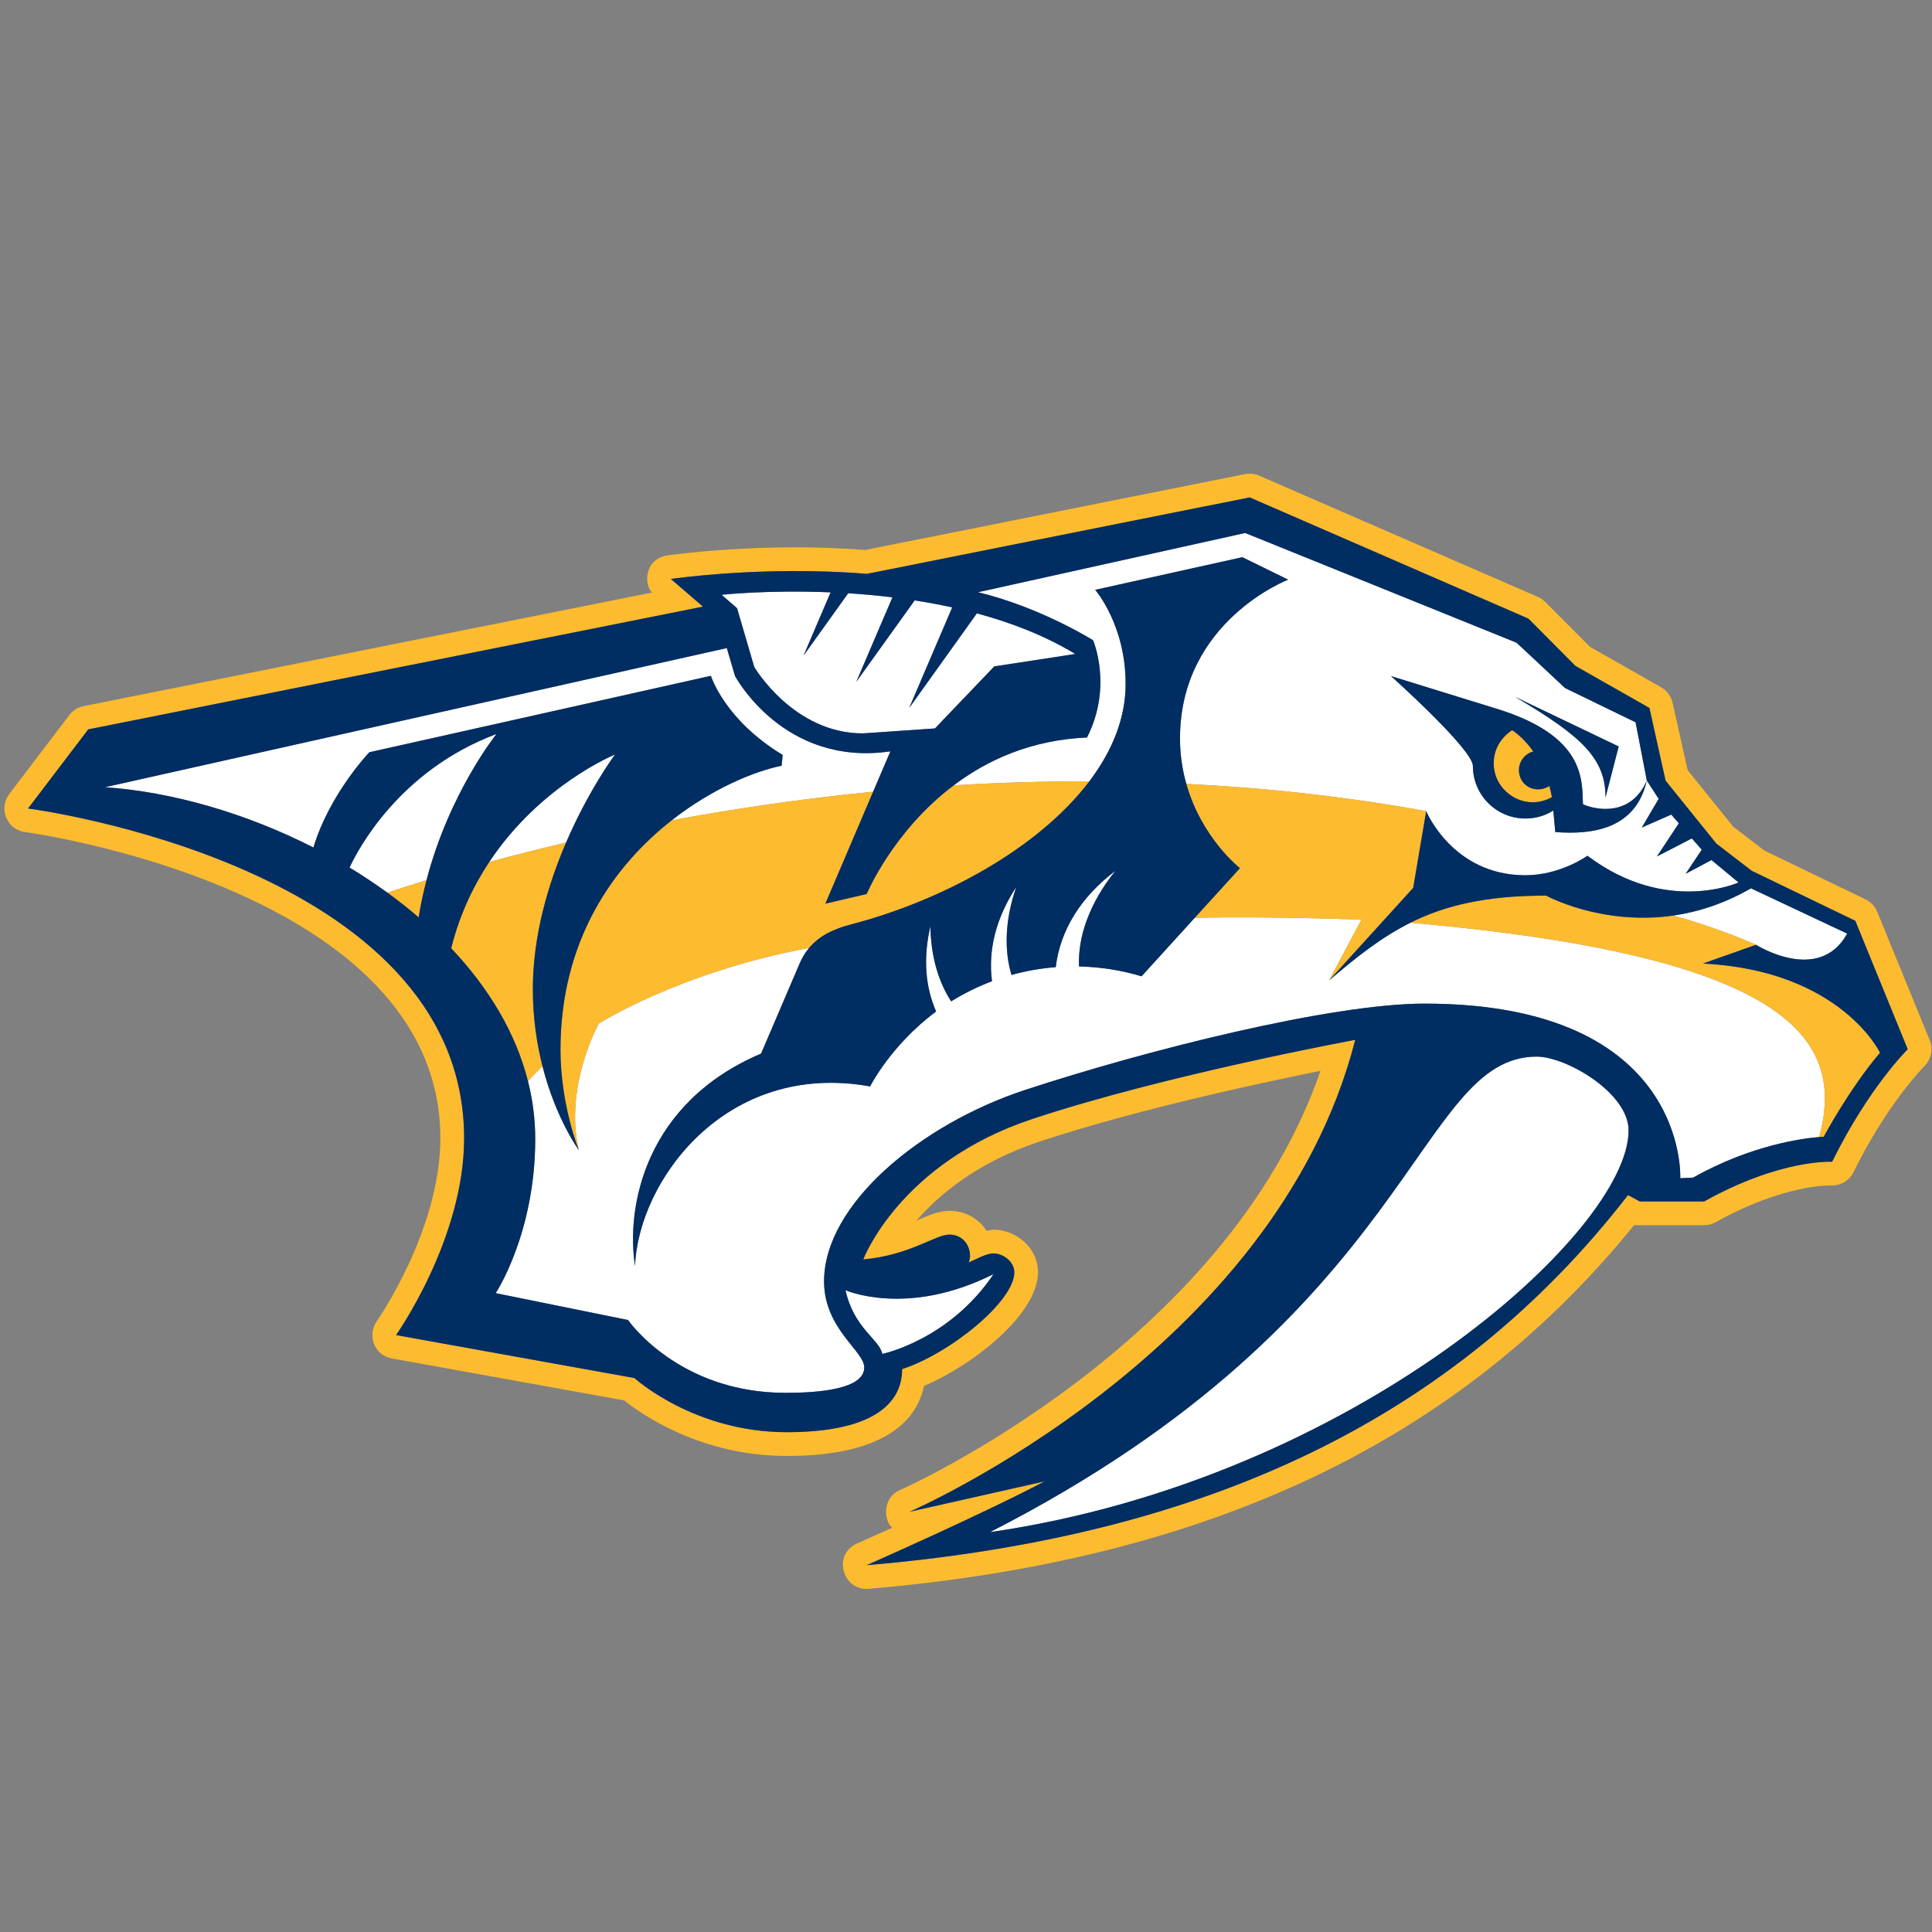 <?xml version="1.0" encoding="UTF-8"?>
<svg width="30px" height="30px" viewBox="0 0 30 30" version="1.1" xmlns="http://www.w3.org/2000/svg" xmlns:xlink="http://www.w3.org/1999/xlink">
    <rect x="0" y="0" width="30" height="30" fill="#808080" stroke="none"/>
    <!-- Generator: Sketch 50.2 (55047) - http://www.bohemiancoding.com/sketch -->
    <title>predators</title>
    <desc>Created with Sketch.</desc>
    <defs></defs>
    <g id="predators" stroke="none" stroke-width="1" fill="none" fill-rule="evenodd">
        <path d="M9.55,11.716 C9.55,11.716 8.392,12.185 7.597,13.385 C7.958,13.287 8.357,13.185 8.79,13.083 C9.144,12.261 9.55,11.716 9.55,11.716" id="path244" fill="#FFFFFF"></path>
        <path d="M25.982,14.217 C26.703,14.414 27.268,14.671 27.268,14.671 C27.268,14.671 28.246,15.29 28.683,14.497 L27.189,13.793 C26.771,14.036 26.361,14.162 25.982,14.217" id="path246" fill="#FFFFFF"></path>
        <path d="M5.735,11.681 L11.039,10.494 C11.039,10.494 11.248,11.176 12.153,11.723 L12.137,11.89 C11.717,11.975 11.058,12.245 10.43,12.738 C11.377,12.562 12.428,12.405 13.558,12.294 L13.826,11.667 C12.163,11.911 11.413,10.496 11.413,10.496 L11.286,10.063 L1.631,12.223 C2.673,12.296 3.821,12.627 4.867,13.16 C5.117,12.327 5.735,11.681 5.735,11.681" id="path248" fill="#FFFFFF"></path>
        <path d="M21.901,14.328 C21.458,14.55 21.073,14.852 20.639,15.223 L21.14,14.281 C21.14,14.281 19.818,14.227 18.552,14.251 L17.726,15.16 C17.418,15.067 17.092,15.015 16.755,15.007 C16.735,14.547 16.916,14.024 17.32,13.522 C16.785,13.926 16.461,14.444 16.394,15.018 C16.158,15.036 15.928,15.077 15.706,15.139 C15.59,14.756 15.603,14.285 15.78,13.774 C15.468,14.249 15.339,14.753 15.404,15.236 C15.182,15.32 14.97,15.425 14.77,15.549 C14.575,15.252 14.455,14.856 14.447,14.384 C14.334,14.868 14.365,15.318 14.536,15.706 C13.829,16.233 13.511,16.87 13.511,16.87 C11.267,16.465 9.908,18.343 9.861,19.661 C9.718,18.746 10.011,17.129 11.818,16.36 L12.418,14.958 C12.456,14.868 12.505,14.79 12.564,14.719 C10.548,15.095 9.298,15.894 9.298,15.894 C9.298,15.894 8.755,16.866 8.988,17.859 C8.988,17.859 8.633,17.377 8.424,16.557 C8.332,16.644 8.256,16.723 8.198,16.787 C8.271,17.077 8.311,17.378 8.311,17.686 C8.311,19.155 7.697,20.08 7.697,20.08 L9.752,20.497 C9.752,20.497 10.53,21.628 12.199,21.628 C12.727,21.628 13.421,21.569 13.421,21.233 C13.421,20.978 12.796,20.633 12.796,19.896 C12.796,18.7 14.298,17.459 15.91,16.928 C17.794,16.307 20.672,15.584 22.12,15.584 C26.226,15.584 26.091,18.295 26.091,18.295 L26.29,18.286 C27.204,17.772 28.013,17.674 28.249,17.656 C28.645,16.183 27.893,14.855 21.901,14.328" id="path250" fill="#FFFFFF"></path>
        <path d="M16.879,11.452 C16.01,11.489 15.328,11.803 14.809,12.195 C15.489,12.153 16.193,12.131 16.914,12.133 C17.268,11.666 17.478,11.155 17.478,10.62 C17.478,9.699 17.006,9.159 17.006,9.159 L19.291,8.652 L20.002,9.001 C20.002,9.001 18.323,9.646 18.323,11.466 C18.323,11.724 18.361,11.959 18.421,12.172 C19.629,12.232 20.877,12.365 22.146,12.595 C22.146,12.595 22.556,13.591 23.685,13.591 C24.232,13.591 24.65,13.288 24.65,13.288 C25.874,14.213 26.996,13.703 26.996,13.703 L26.576,13.354 L26.175,13.568 L26.424,13.194 L26.271,13.019 L25.729,13.299 L26.069,12.785 L25.951,12.649 L25.494,12.85 L25.756,12.404 L25.572,12.121 C25.4,12.875 24.727,12.965 24.15,12.92 L24.12,12.586 C23.995,12.665 23.846,12.71 23.687,12.71 C23.236,12.71 22.871,12.345 22.871,11.894 C22.871,11.636 21.6,10.499 21.6,10.499 L23.245,11.007 C24.625,11.433 24.564,12.117 24.58,12.488 C24.812,12.591 25.335,12.666 25.572,12.121 L25.398,11.215 L24.302,10.684 L23.55,9.98 L19.335,8.276 L15.186,9.196 C16.164,9.432 16.973,9.942 16.973,9.942 C16.973,9.942 17.284,10.656 16.879,11.452 L16.879,11.452 L16.879,11.452 Z M25.135,11.591 L24.931,12.383 C24.931,11.783 24.576,11.439 23.526,10.821 L25.135,11.591 L25.135,11.591 L25.135,11.591 Z" id="path252" fill="#FFFFFF"></path>
        <path d="M5.428,13.472 C5.63,13.594 5.826,13.724 6.015,13.861 C6.187,13.804 6.391,13.738 6.623,13.667 C6.98,12.302 7.71,11.397 7.71,11.397 C6.195,11.964 5.553,13.2 5.428,13.472" id="path254" fill="#FFFFFF"></path>
        <path d="M11.712,10.357 C11.712,10.357 12.318,11.388 13.397,11.388 L14.518,11.311 L15.439,10.348 L16.697,10.155 C16.231,9.873 15.705,9.669 15.169,9.524 L14.118,10.993 L14.786,9.431 C14.59,9.388 14.396,9.353 14.203,9.323 L13.297,10.586 L13.858,9.275 C13.621,9.247 13.391,9.226 13.171,9.212 L12.478,10.179 L12.897,9.198 C11.919,9.157 11.204,9.236 11.204,9.236 L11.445,9.444 L11.712,10.357 L11.712,10.357 L11.712,10.357 Z" id="path256" fill="#FFFFFF"></path>
        <path d="M13.129,20.034 C13.261,20.632 13.661,20.801 13.7,21.024 C13.7,21.024 14.739,20.811 15.429,19.784 C14.085,20.46 13.129,20.034 13.129,20.034" id="path258" fill="#FFFFFF"></path>
        <path d="M25.289,17.555 C25.289,16.969 24.319,16.407 23.862,16.407 C21.981,16.407 22.006,20.405 15.372,23.792 C21.022,22.975 25.289,19.132 25.289,17.555" id="path268" fill="#FFFFFF"></path>
        <path d="M29.15,14.159 C29.115,14.074 29.051,14.006 28.969,13.966 L27.396,13.207 L26.911,12.834 L26.205,11.958 L25.972,10.913 C25.949,10.811 25.885,10.724 25.794,10.672 L24.689,10.044 L23.994,9.346 C23.961,9.313 23.922,9.287 23.879,9.268 L19.552,7.386 C19.482,7.356 19.406,7.348 19.332,7.362 L13.435,8.54 C11.829,8.415 10.422,8.616 10.363,8.625 C10.001,8.685 9.999,9.076 10.125,9.201 L1.298,10.965 C1.21,10.982 1.131,11.032 1.077,11.103 L0.143,12.331 C-0.023,12.55 0.102,12.883 0.389,12.92 C0.454,12.929 6.838,13.803 6.838,17.675 C6.838,19.101 5.859,20.504 5.849,20.518 C5.708,20.718 5.794,21.041 6.085,21.094 L9.691,21.745 C9.964,21.963 10.882,22.608 12.218,22.608 C13.799,22.608 14.246,22.01 14.349,21.52 C15.133,21.186 16.118,20.395 16.118,19.758 C16.118,19.36 15.761,19.094 15.427,19.094 C15.389,19.094 15.355,19.108 15.318,19.113 C15.318,19.113 15.15,18.802 14.743,18.802 C14.569,18.802 14.379,18.889 14.232,18.952 C14.593,18.537 15.191,18.042 16.146,17.725 C17.62,17.236 19.542,16.822 20.504,16.628 C19.041,20.88 14.031,23.113 13.978,23.136 C13.68,23.265 13.734,23.643 13.857,23.721 L13.309,23.967 C12.92,24.138 13.086,24.706 13.489,24.671 C18.776,24.222 22.665,22.371 25.373,19.025 L26.462,19.025 C26.525,19.025 26.587,19.009 26.642,18.978 C27.707,18.383 28.423,18.408 28.43,18.408 C28.576,18.415 28.716,18.334 28.78,18.203 C29.308,17.129 29.876,16.561 29.882,16.556 C29.96,16.477 30.036,16.329 29.965,16.153 L29.15,14.159 L29.15,14.159 L29.15,14.159 Z M28.449,18.04 C28.449,18.04 27.654,17.991 26.462,18.656 L25.464,18.656 L25.28,18.557 C22.582,22.037 18.739,23.855 13.458,24.304 C13.458,24.304 15.25,23.515 16.221,23.003 L14.126,23.474 C14.126,23.474 19.804,21.011 21.044,16.147 C21.044,16.147 18.115,16.685 16.03,17.375 C13.967,18.058 13.404,19.557 13.404,19.557 C14.139,19.489 14.519,19.171 14.743,19.171 C15.01,19.171 15.111,19.447 15.041,19.604 C15.164,19.551 15.315,19.463 15.427,19.463 C15.562,19.463 15.75,19.577 15.75,19.758 C15.75,20.207 14.748,21.02 14.008,21.259 C14.008,21.533 13.9,22.239 12.218,22.239 C10.771,22.239 9.851,21.398 9.851,21.398 L6.15,20.731 C6.15,20.731 7.207,19.242 7.207,17.675 C7.207,13.428 0.436,12.554 0.436,12.554 L1.37,11.326 L10.916,9.42 L10.416,8.99 C10.416,8.99 11.855,8.778 13.461,8.911 L19.405,7.724 L23.733,9.606 L24.463,10.34 L25.612,10.993 L25.863,12.122 L26.651,13.099 L27.201,13.522 L28.809,14.299 L29.623,16.293 C29.623,16.293 29.016,16.887 28.449,18.04 L28.449,18.04 L28.449,18.04 Z" id="path270" fill="#FDBB30"></path>
        <path d="M27.268,14.671 C27.268,14.671 26.703,14.414 25.982,14.217 C24.862,14.377 24.009,13.907 24.009,13.907 C23.08,13.907 22.446,14.056 21.901,14.328 C27.894,14.855 28.645,16.183 28.249,17.656 C28.294,17.653 28.318,17.652 28.318,17.652 C28.318,17.652 28.723,16.896 29.194,16.347 C29.194,16.347 28.584,15.068 26.443,14.962 L27.268,14.671 L27.268,14.671 L27.268,14.671 Z" id="path280" fill="#FDBB30"></path>
        <path d="M8.79,13.083 C8.357,13.185 7.958,13.287 7.597,13.385 C7.349,13.758 7.137,14.202 7.006,14.724 C7.579,15.331 8.006,16.027 8.198,16.787 C8.256,16.723 8.333,16.644 8.425,16.557 C8.337,16.214 8.274,15.812 8.274,15.36 C8.274,14.518 8.517,13.718 8.79,13.083" id="path282" fill="#FDBB30"></path>
        <path d="M22.146,12.595 C20.877,12.365 19.629,12.232 18.421,12.172 C18.659,13.018 19.253,13.48 19.253,13.48 L18.552,14.251 C19.818,14.227 21.14,14.281 21.14,14.281 L20.639,15.223 L21.943,13.788 L22.146,12.595 L22.146,12.595 L22.146,12.595 Z" id="path284" fill="#FDBB30"></path>
        <path d="M13.458,13.882 L12.816,14.032 L13.558,12.294 C12.428,12.404 11.377,12.562 10.43,12.738 C9.536,13.439 8.703,14.59 8.703,16.3 C8.703,17.157 8.988,17.859 8.988,17.859 C8.756,16.866 9.299,15.894 9.299,15.894 C9.299,15.894 10.548,15.096 12.564,14.719 C12.705,14.551 12.911,14.433 13.209,14.356 C14.655,13.98 16.134,13.164 16.915,12.132 C16.193,12.131 15.489,12.153 14.809,12.195 C13.861,12.91 13.458,13.882 13.458,13.882" id="path286" fill="#FDBB30"></path>
        <path d="M6.501,14.245 C6.533,14.044 6.575,13.851 6.623,13.667 C6.391,13.738 6.188,13.804 6.016,13.861 C6.184,13.983 6.346,14.111 6.501,14.245" id="path288" fill="#FDBB30"></path>
        <path d="M23.8,12.458 C23.971,12.458 24.098,12.378 24.098,12.378 C24.087,12.317 24.074,12.259 24.059,12.204 C24.017,12.231 23.957,12.257 23.886,12.257 C23.701,12.257 23.586,12.115 23.586,11.957 C23.586,11.824 23.678,11.703 23.809,11.668 C23.645,11.436 23.481,11.338 23.481,11.338 C23.481,11.338 23.194,11.499 23.194,11.852 C23.194,12.205 23.491,12.458 23.8,12.458" id="path290" fill="#FDBB30"></path>
        <path d="M27.201,13.522 L26.651,13.099 L25.863,12.122 L25.612,10.993 L24.463,10.34 L23.733,9.606 L19.405,7.724 L13.461,8.911 C11.855,8.778 10.417,8.99 10.417,8.99 L10.916,9.42 L1.37,11.326 L0.436,12.554 C0.436,12.554 7.207,13.428 7.207,17.675 C7.207,19.242 6.15,20.731 6.15,20.731 L9.851,21.398 C9.851,21.398 10.771,22.239 12.217,22.239 C13.9,22.239 14.008,21.534 14.008,21.259 C14.748,21.02 15.75,20.207 15.75,19.758 C15.75,19.577 15.562,19.463 15.427,19.463 C15.315,19.463 15.164,19.551 15.041,19.604 C15.111,19.447 15.01,19.171 14.743,19.171 C14.519,19.171 14.139,19.489 13.404,19.557 C13.404,19.557 13.967,18.059 16.03,17.375 C18.115,16.684 21.044,16.147 21.044,16.147 C19.803,21.011 14.126,23.474 14.126,23.474 L16.221,23.002 C15.25,23.515 13.458,24.304 13.458,24.304 C18.739,23.855 22.583,22.037 25.28,18.557 L25.463,18.656 L26.462,18.656 C27.654,17.991 28.449,18.04 28.449,18.04 C29.016,16.887 29.623,16.293 29.623,16.293 L28.809,14.298 L27.201,13.522 L27.201,13.522 L27.201,13.522 Z M12.898,9.198 L12.478,10.179 L13.171,9.212 C13.391,9.226 13.621,9.246 13.858,9.275 L13.297,10.586 L14.203,9.323 C14.396,9.353 14.59,9.389 14.786,9.431 L14.118,10.993 L15.169,9.524 C15.705,9.669 16.231,9.872 16.697,10.155 L15.439,10.348 L14.518,11.311 L13.397,11.388 C12.318,11.388 11.712,10.357 11.712,10.357 L11.445,9.444 L11.205,9.236 C11.205,9.236 11.919,9.157 12.898,9.198 L12.898,9.198 L12.898,9.198 Z M6.501,14.245 C6.346,14.111 6.183,13.983 6.015,13.861 C5.826,13.724 5.63,13.594 5.428,13.471 C5.553,13.2 6.196,11.963 7.71,11.397 C7.71,11.397 6.979,12.302 6.623,13.667 C6.575,13.851 6.533,14.044 6.501,14.245 L6.501,14.245 L6.501,14.245 Z M15.428,19.784 C14.738,20.811 13.699,21.024 13.699,21.024 C13.661,20.801 13.261,20.632 13.129,20.034 C13.129,20.034 14.085,20.46 15.428,19.784 L15.428,19.784 L15.428,19.784 Z M15.371,23.791 C22.006,20.405 21.98,16.407 23.862,16.407 C24.319,16.407 25.289,16.969 25.289,17.554 C25.289,19.132 21.022,22.975 15.371,23.791 L15.371,23.791 L15.371,23.791 Z M29.193,16.347 C28.723,16.896 28.318,17.652 28.318,17.652 C28.318,17.652 28.294,17.653 28.249,17.656 C28.013,17.675 27.204,17.772 26.29,18.286 L26.091,18.295 C26.091,18.295 26.226,15.584 22.12,15.584 C20.672,15.584 17.794,16.307 15.91,16.927 C14.298,17.459 12.796,18.7 12.796,19.896 C12.796,20.633 13.42,20.978 13.42,21.233 C13.42,21.569 12.727,21.628 12.199,21.628 C10.53,21.628 9.752,20.497 9.752,20.497 L7.697,20.08 C7.697,20.08 8.311,19.155 8.311,17.686 C8.311,17.378 8.272,17.078 8.198,16.787 C8.006,16.027 7.579,15.331 7.006,14.724 C7.137,14.202 7.349,13.758 7.597,13.385 C8.393,12.185 9.55,11.716 9.55,11.716 C9.55,11.716 9.144,12.261 8.79,13.083 C8.517,13.718 8.274,14.518 8.274,15.36 C8.274,15.812 8.337,16.214 8.424,16.558 C8.633,17.377 8.988,17.859 8.988,17.859 C8.988,17.859 8.703,17.158 8.703,16.3 C8.703,14.59 9.536,13.439 10.43,12.738 C11.058,12.245 11.717,11.975 12.137,11.89 L12.153,11.722 C11.248,11.176 11.039,10.494 11.039,10.494 L5.735,11.681 C5.735,11.681 5.117,12.327 4.867,13.16 C3.821,12.627 2.673,12.296 1.631,12.224 L11.286,10.063 L11.413,10.496 C11.413,10.496 12.163,11.91 13.826,11.667 L13.558,12.294 L12.816,14.032 L13.458,13.882 C13.458,13.882 13.86,12.91 14.809,12.195 C15.328,11.803 16.01,11.489 16.879,11.452 C17.283,10.657 16.973,9.942 16.973,9.942 C16.973,9.942 16.164,9.432 15.187,9.196 L19.335,8.276 L23.549,9.98 L24.302,10.684 L25.397,11.216 L25.572,12.121 L25.756,12.404 L25.494,12.85 L25.951,12.649 L26.069,12.784 L25.729,13.299 L26.271,13.019 L26.425,13.194 L26.175,13.568 L26.576,13.355 L26.996,13.703 C26.996,13.703 25.874,14.213 24.65,13.288 C24.65,13.288 24.232,13.591 23.685,13.591 C22.556,13.591 22.146,12.596 22.146,12.596 L21.944,13.787 L20.639,15.223 C21.073,14.852 21.458,14.55 21.901,14.328 C22.446,14.056 23.08,13.907 24.009,13.907 C24.009,13.907 24.862,14.377 25.982,14.217 C26.361,14.162 26.771,14.035 27.189,13.794 L28.683,14.497 C28.245,15.29 27.268,14.671 27.268,14.671 L26.443,14.962 C28.583,15.068 29.193,16.347 29.193,16.347 L29.193,16.347 L29.193,16.347 Z" id="path292" fill="#002D62"></path>
        <path d="M24.58,12.489 C24.564,12.117 24.624,11.433 23.245,11.007 L21.599,10.498 C21.599,10.498 22.871,11.636 22.871,11.894 C22.871,12.345 23.236,12.71 23.687,12.71 C23.846,12.71 23.995,12.665 24.12,12.586 L24.15,12.92 C24.728,12.965 25.4,12.875 25.571,12.121 C25.336,12.666 24.812,12.591 24.58,12.489 M23.8,12.458 C23.491,12.458 23.194,12.205 23.194,11.852 C23.194,11.499 23.481,11.339 23.481,11.339 C23.481,11.339 23.645,11.436 23.809,11.669 C23.678,11.703 23.586,11.824 23.586,11.957 C23.586,12.115 23.701,12.257 23.886,12.257 C23.957,12.257 24.017,12.231 24.059,12.204 C24.074,12.26 24.087,12.317 24.098,12.378 C24.098,12.378 23.971,12.458 23.8,12.458" id="path294" fill="#002D62"></path>
        <path d="M24.93,12.383 L25.135,11.591 L23.526,10.821 C24.576,11.439 24.93,11.784 24.93,12.383" id="path296" fill="#002D62"></path>
        <path d="M20.002,9.001 L19.291,8.652 L17.006,9.159 C17.006,9.159 17.479,9.699 17.479,10.62 C17.479,11.155 17.268,11.666 16.915,12.133 C16.134,13.164 14.655,13.98 13.208,14.356 C12.911,14.433 12.705,14.551 12.564,14.719 C12.505,14.79 12.456,14.868 12.418,14.958 L11.818,16.36 C10.011,17.129 9.718,18.746 9.861,19.661 C9.908,18.343 11.267,16.465 13.511,16.87 C13.511,16.87 13.829,16.233 14.536,15.706 C14.365,15.318 14.334,14.868 14.447,14.384 C14.455,14.856 14.575,15.252 14.77,15.549 C14.97,15.425 15.182,15.32 15.404,15.236 C15.339,14.753 15.468,14.249 15.78,13.774 C15.604,14.285 15.591,14.756 15.707,15.139 C15.928,15.077 16.158,15.036 16.394,15.018 C16.462,14.444 16.785,13.926 17.32,13.522 C16.916,14.024 16.735,14.547 16.755,15.007 C17.092,15.015 17.418,15.067 17.726,15.16 L18.553,14.251 L19.254,13.481 C19.254,13.481 18.66,13.018 18.421,12.172 C18.361,11.959 18.323,11.725 18.323,11.466 C18.323,9.646 20.002,9.001 20.002,9.001" id="path302" fill="#002D62"></path>
    </g>
</svg>
